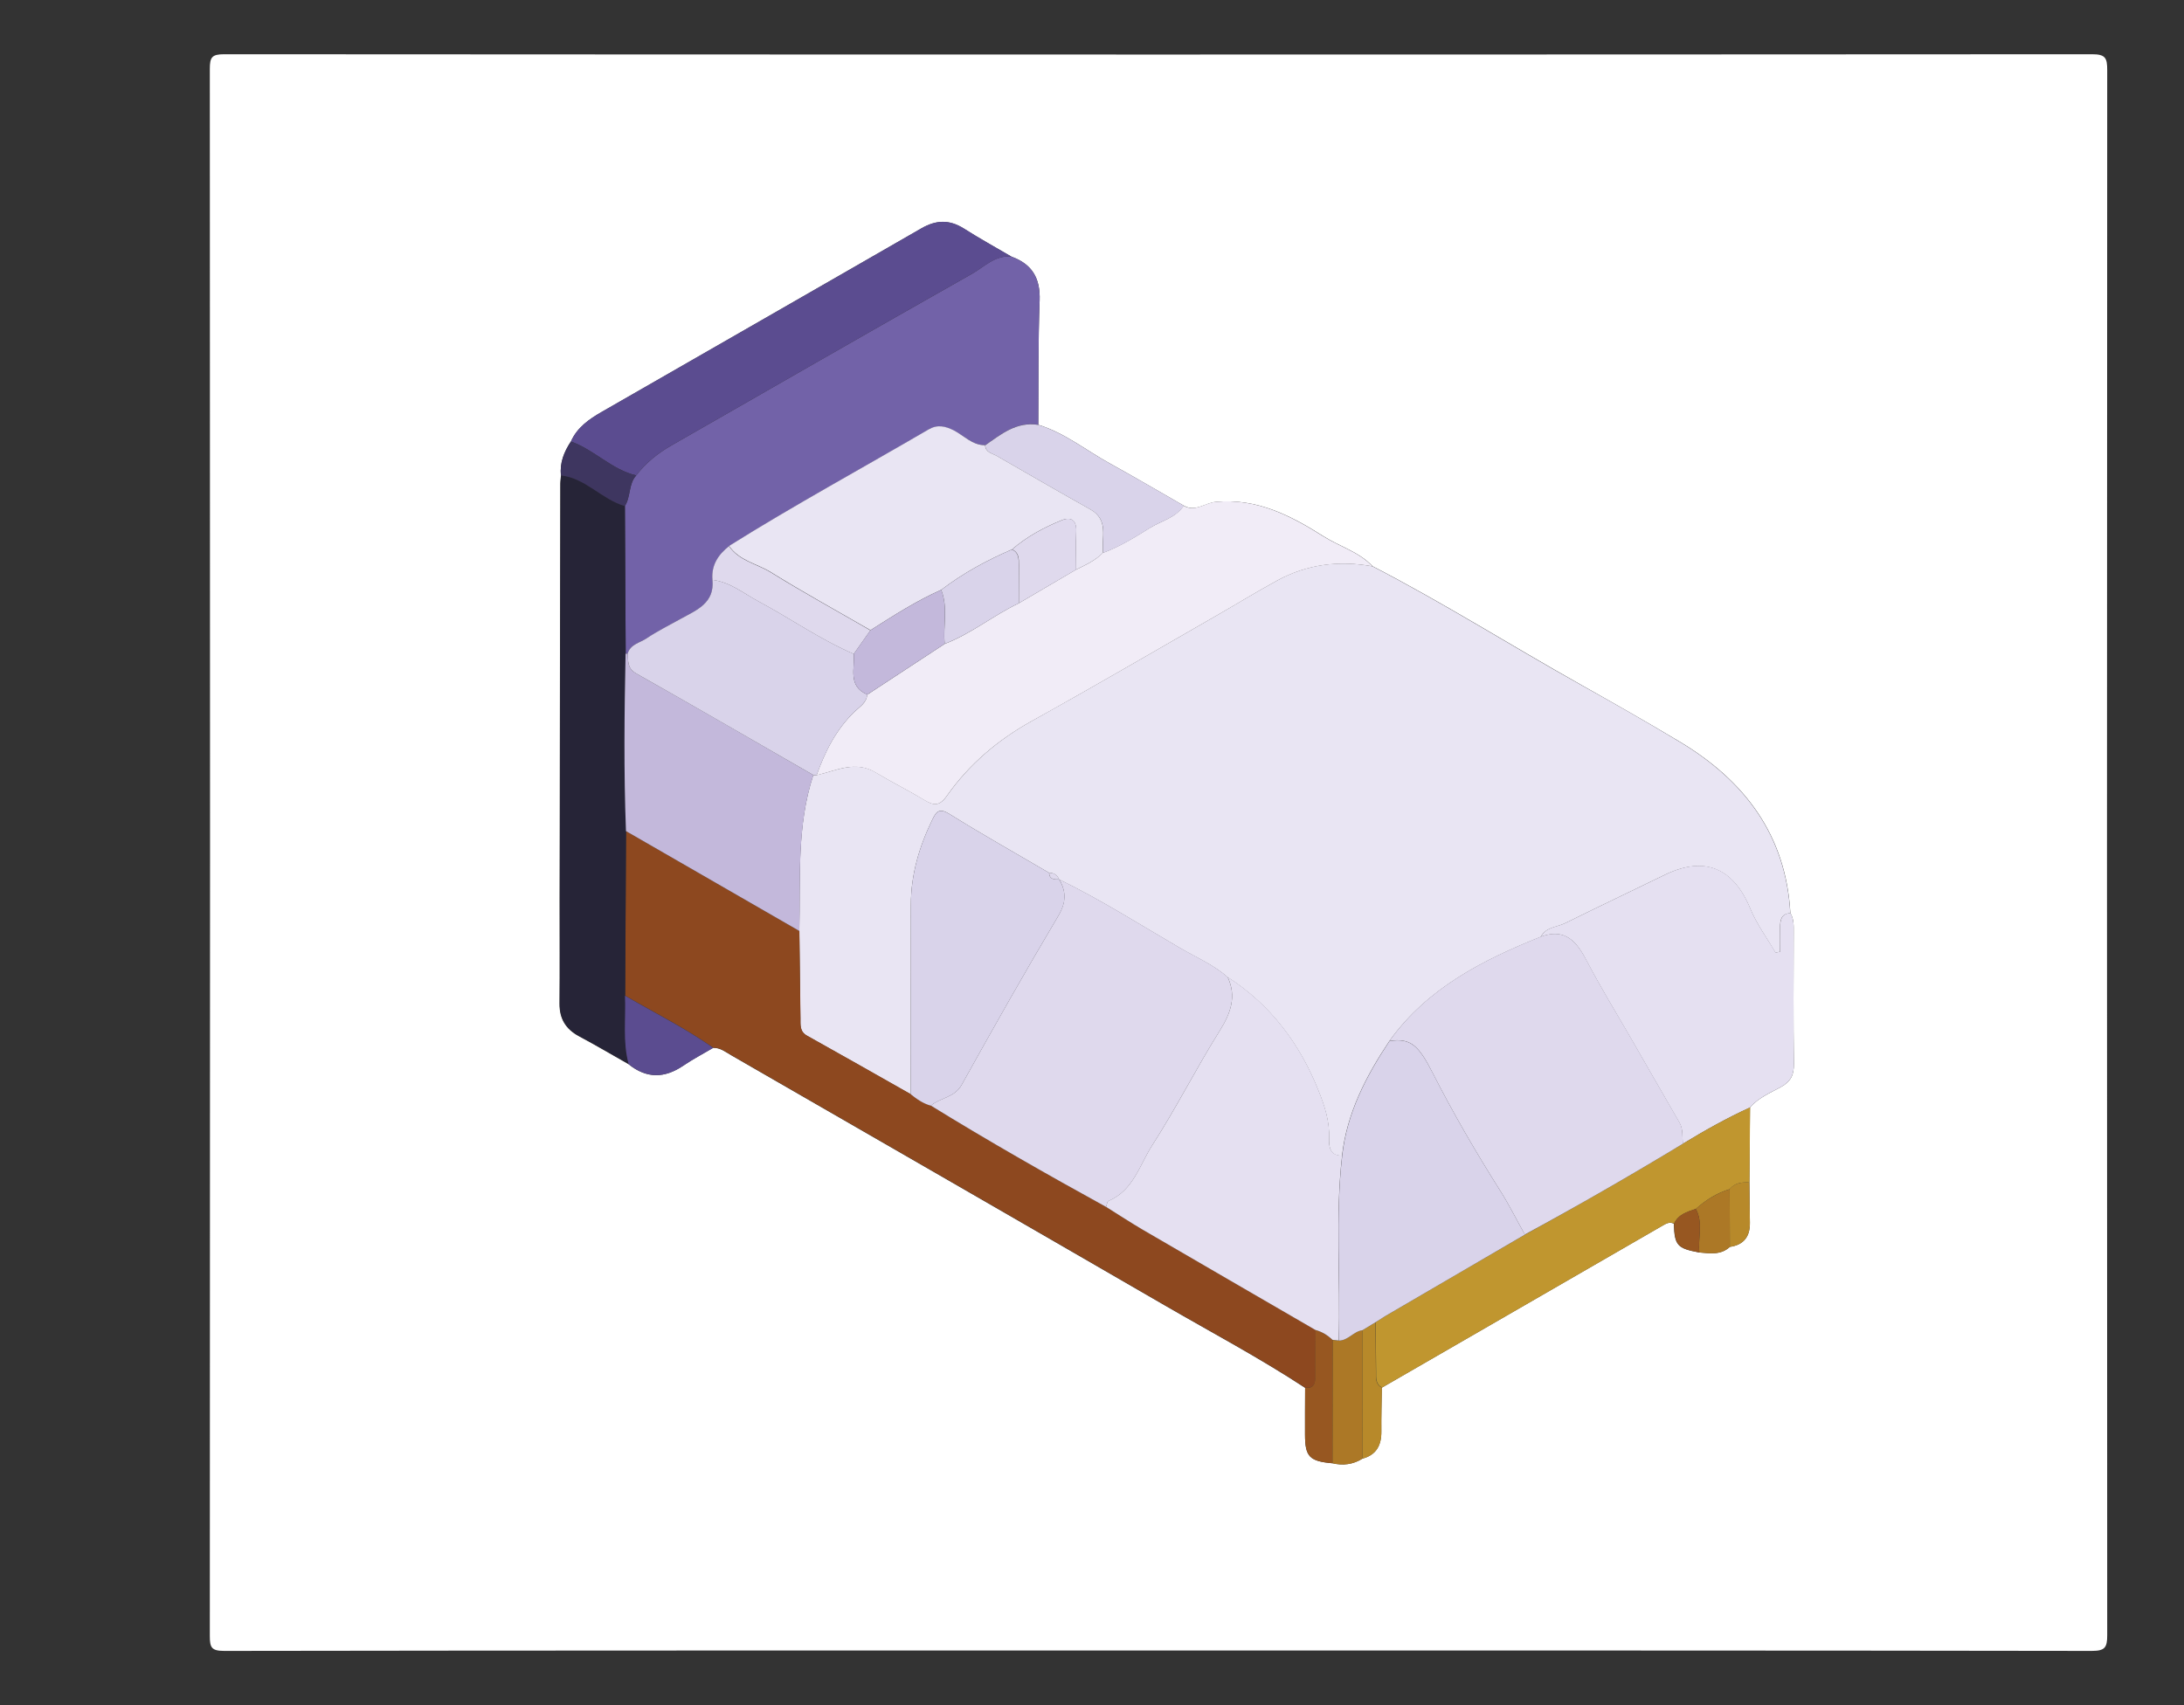<?xml version="1.0" encoding="utf-8"?>
<!-- Generator: Adobe Illustrator 26.1.0, SVG Export Plug-In . SVG Version: 6.00 Build 0)  -->
<svg version="1.1" id="Layer_1" xmlns="http://www.w3.org/2000/svg" xmlns:xlink="http://www.w3.org/1999/xlink" x="0px" y="0px"
	 viewBox="0 0 219 171" style="enable-background:new 0 0 219 171;" xml:space="preserve">
<rect x="0" y="0" width="219" height="171" fill="#333333" stroke="none"/>
<style type="text/css">
	.st0{fill:#FFFFFF;}
	.st1{fill:#E9E5F3;}
	.st2{fill:#8D481F;}
	.st3{fill:#7262A8;}
	.st4{fill:#F1ECF7;}
	.st5{fill:#E5E0F1;}
	.st6{fill:#262437;}
	.st7{fill:#5B4C90;}
	.st8{fill:#C0962F;}
	.st9{fill:#D9D3EA;}
	.st10{fill:#AC7826;}
	.st11{fill:#975721;}
	.st12{fill:#3E3660;}
	.st13{fill:#B7892A;}
	.st14{fill:#DFD9ED;}
	.st15{fill:#C3B8DB;}
</style>
<g>
	<g>
		<path class="st0" d="M116.21,165.53c-31.24,0-62.49-0.01-93.73,0.04c-1.29,0-1.44-0.36-1.44-1.5c0.03-52.38,0.03-104.77,0-157.15
			c0-1.18,0.2-1.48,1.45-1.48c62.43,0.04,124.86,0.04,187.29,0c1.33,0,1.52,0.36,1.52,1.58c-0.03,52.33-0.03,104.65,0,156.98
			c0,1.24-0.24,1.57-1.54,1.57C178.59,165.52,147.4,165.53,116.21,165.53z M173.46,125.05c1.41-0.2,2.03-1.05,2.01-2.42
			c-0.01-1.34-0.03-2.69-0.05-4.03c0.02-2.51,0.04-5.02,0.06-7.53c0.83-0.96,1.99-1.45,3.06-2.03c1.05-0.57,1.36-1.24,1.34-2.39
			c-0.06-4.37-0.03-8.75-0.02-13.12c0-0.67,0.04-1.35-0.33-1.96c-0.44-7.82-4.58-13.27-11.07-17.17c-3.32-1.99-6.69-3.9-10.06-5.8
			c-6.94-3.9-13.68-8.15-20.76-11.81c-1.37-1.45-3.3-1.98-4.93-3.01c-3.27-2.07-6.66-3.83-10.78-3.45c-1.08,0.1-2.06,1.04-3.21,0.39
			c-2.47-1.41-4.92-2.86-7.41-4.23c-2.39-1.31-4.54-3.08-7.2-3.89c0.03-4.15-0.02-8.31,0.14-12.46c0.08-2.24-0.75-3.65-2.82-4.4
			c-1.6-0.93-3.22-1.83-4.79-2.82c-1.45-0.91-2.78-0.87-4.26-0.01c-10.67,6.15-21.37,12.26-32.04,18.4
			c-1.27,0.73-2.47,1.56-3.1,2.98c-0.68,1.03-1.13,2.13-0.99,3.39c-0.02,0.28-0.07,0.56-0.07,0.84
			c-0.02,13.95-0.05,27.89-0.07,41.84c0,3.43,0.02,6.86-0.01,10.29c-0.01,1.51,0.61,2.55,1.94,3.27c1.68,0.9,3.33,1.87,4.99,2.81
			c1.79,1.45,3.6,1.43,5.49,0.14c0.96-0.65,1.99-1.19,2.99-1.78c0.72-0.02,1.26,0.43,1.84,0.76c14.49,8.35,28.98,16.69,43.45,25.07
			c4.71,2.73,9.52,5.28,14.07,8.27c-0.01,1.57-0.02,3.13-0.01,4.7c0,2.2,0.45,2.66,2.74,2.86c1.07,0.25,2.08,0.12,3.01-0.46
			c1.42-0.38,1.92-1.37,1.9-2.76c-0.02-1.45,0.03-2.91,0.05-4.36c9.39-5.42,18.79-10.84,28.18-16.27c0.35-0.2,0.69-0.39,1.1-0.17
			c0.07,2.18,0.34,2.47,2.54,2.88C171.47,125.7,172.56,125.89,173.46,125.05z"/>
		<path class="st1" d="M137.63,56.8c7.08,3.66,13.81,7.92,20.76,11.81c3.38,1.89,6.75,3.8,10.06,5.8
			c6.49,3.9,10.63,9.36,11.07,17.17c-0.92,0.07-1.03,0.7-1.02,1.44c0.01,0.81,0,1.62,0,2.43c-0.15,0.03-0.31,0.06-0.46,0.1
			c-0.86-1.47-1.89-2.86-2.53-4.41c-1.7-4.11-4.6-5.32-8.57-3.4c-3.33,1.62-6.68,3.21-10,4.85c-0.83,0.41-1.92,0.38-2.43,1.36
			c-5.85,2.35-11.39,5.15-15.2,10.47c-2.34,3.51-4.25,7.2-4.74,11.48c-1.27,0.06-1.32-1-1.3-1.74c0.06-1.69-0.44-3.21-1.04-4.72
			c-1.88-4.73-4.81-8.66-9.14-11.44c-1.44-1.27-3.2-2-4.83-2.96c-3.99-2.33-7.9-4.81-12.06-6.84c-0.19-0.45-0.53-0.67-1.01-0.67
			c-3.33-1.95-6.69-3.84-9.96-5.88c-1.02-0.64-1.33-0.3-1.74,0.55c-1.31,2.7-2.15,5.51-2.15,8.53c-0.01,6.34,0,12.68-0.01,19.02
			c-3.47-1.96-6.92-3.93-10.4-5.87c-0.76-0.43-0.66-1.09-0.67-1.75c-0.04-2.92-0.07-5.83-0.11-8.75c0.12-5.25-0.28-10.54,1.4-15.64
			l0.17,0l0.17,0c1.96-0.44,3.88-1.51,5.94-0.26c1.57,0.95,3.23,1.77,4.81,2.72c0.95,0.58,1.54,0.72,2.32-0.4
			c2.22-3.14,5.09-5.59,8.49-7.48c6.16-3.42,12.25-6.98,18.37-10.49c2.09-1.2,4.14-2.46,6.25-3.61
			C131.06,56.58,134.28,56.18,137.63,56.8z"/>
		<path class="st2" d="M80.16,93.37c0.04,2.92,0.07,5.83,0.11,8.75c0.01,0.67-0.1,1.33,0.67,1.75c3.48,1.94,6.94,3.91,10.4,5.87
			c0.61,0.49,1.24,0.93,2.01,1.14c5.76,3.55,11.64,6.9,17.57,10.16c1.23,0.76,2.44,1.56,3.69,2.29c5.76,3.36,11.54,6.7,17.31,10.05
			c-0.01,1.56-0.04,3.12-0.02,4.67c0.01,0.73-0.17,1.2-1.01,1.13c-4.55-2.99-9.36-5.54-14.07-8.27
			c-14.47-8.39-28.96-16.72-43.45-25.07c-0.58-0.33-1.11-0.78-1.84-0.76c-2.81-1.97-5.88-3.51-8.85-5.23c0.03-5.5,0.06-11,0.09-16.5
			C68.57,86.69,74.36,90.03,80.16,93.37z"/>
		<path class="st3" d="M101.43,25.74c2.07,0.75,2.9,2.17,2.82,4.4c-0.16,4.15-0.1,8.3-0.13,12.46c-2.17-0.35-3.72,0.93-5.33,2.05
			c-1.28,0.01-2.11-0.95-3.15-1.47c-0.87-0.43-1.64-0.62-2.53-0.09c-6.67,3.9-13.46,7.58-20,11.68c-1.08,0.87-1.79,1.92-1.66,3.38
			c0.23,2.33-1.56,3.02-3.14,3.89c-1.17,0.65-2.36,1.26-3.48,1.99c-0.67,0.44-1.62,0.58-1.88,1.52c-0.07,0.02-0.14,0.02-0.21,0
			c-0.03-4.93-0.05-9.87-0.08-14.8c0.61-0.94,0.35-2.2,1.14-3.07c0.96-1.26,2.17-2.23,3.53-3.01c10.05-5.76,20.09-11.53,30.17-17.23
			C98.72,26.74,99.8,25.56,101.43,25.74z"/>
		<path class="st4" d="M137.63,56.8c-3.35-0.61-6.57-0.21-9.57,1.43c-2.11,1.15-4.16,2.42-6.25,3.61
			c-6.12,3.51-12.2,7.07-18.37,10.49c-3.4,1.89-6.27,4.33-8.49,7.48c-0.79,1.12-1.37,0.97-2.32,0.4c-1.57-0.95-3.23-1.77-4.81-2.72
			c-2.06-1.25-3.98-0.19-5.94,0.26c0.85-2.38,1.96-4.6,3.82-6.38c0.51-0.49,1.19-0.88,1.26-1.7c2.59-1.7,5.17-3.39,7.76-5.09
			c2.66-1.02,4.87-2.85,7.42-4.07c1.91-1.12,3.83-2.25,5.74-3.37c0.96-0.47,1.94-0.91,2.7-1.69c1.68-0.62,3.19-1.55,4.69-2.49
			c1.15-0.72,2.6-1.01,3.42-2.24c1.15,0.66,2.13-0.29,3.21-0.39c4.12-0.38,7.51,1.38,10.78,3.45
			C134.33,54.82,136.27,55.35,137.63,56.8z"/>
		<path class="st5" d="M154.52,93.94c0.51-0.99,1.6-0.95,2.43-1.36c3.32-1.64,6.67-3.23,10-4.85c3.96-1.93,6.87-0.72,8.57,3.4
			c0.64,1.55,1.68,2.95,2.53,4.41c0.15-0.03,0.31-0.06,0.46-0.1c0-0.81,0.01-1.62,0-2.43c-0.01-0.74,0.1-1.37,1.02-1.44
			c0.37,0.61,0.33,1.28,0.33,1.96c0,4.37-0.04,8.75,0.02,13.12c0.02,1.14-0.29,1.82-1.34,2.39c-1.06,0.57-2.23,1.07-3.06,2.03
			c-2.32,1.06-4.55,2.31-6.73,3.64c-0.08-0.71,0.04-1.45-0.35-2.13c-1.64-2.83-3.26-5.66-4.89-8.49c-1.47-2.55-3.02-5.07-4.38-7.67
			C158.12,94.46,156.99,93.05,154.52,93.94z"/>
		<path class="st6" d="M62.66,50.74c0.03,4.93,0.05,9.87,0.08,14.8c-0.13,5.93-0.19,11.87,0.04,17.8c-0.03,5.5-0.06,11-0.09,16.51
			c0.09,2.29-0.25,4.61,0.37,6.87c-1.66-0.94-3.3-1.92-4.99-2.81c-1.33-0.71-1.95-1.76-1.94-3.27c0.03-3.43,0-6.86,0.01-10.29
			c0.02-13.95,0.04-27.89,0.07-41.84c0-0.28,0.04-0.56,0.07-0.84C58.75,47.95,60.35,50.08,62.66,50.74z"/>
		<path class="st7" d="M101.43,25.74c-1.62-0.17-2.71,1.01-3.93,1.7c-10.08,5.7-20.12,11.48-30.17,17.23
			c-1.37,0.78-2.57,1.75-3.53,3.01c-2.47-0.58-4.21-2.58-6.55-3.4c0.62-1.42,1.83-2.25,3.1-2.98c10.68-6.14,21.37-12.24,32.04-18.4
			c1.48-0.85,2.81-0.9,4.26,0.01C98.21,23.91,99.83,24.8,101.43,25.74z"/>
		<path class="st8" d="M168.76,114.7c2.18-1.33,4.41-2.57,6.73-3.64c-0.02,2.51-0.04,5.02-0.06,7.53c-0.75-0.04-1.46,0.03-1.98,0.67
			c-1.29,0.39-2.4,1.09-3.4,1.98c-0.86,0.3-1.76,0.54-2.18,1.48c-0.41-0.22-0.75-0.03-1.1,0.17c-9.39,5.42-18.79,10.85-28.18,16.27
			c-0.67-0.35-0.6-0.98-0.6-1.59c-0.01-1.65-0.03-3.31-0.05-4.96c0.33-0.21,0.65-0.43,0.98-0.62c4.66-2.73,9.33-5.45,14-8.17
			C158.26,120.9,163.54,117.87,168.76,114.7z"/>
		<path class="st9" d="M118.72,50.72c-0.82,1.23-2.27,1.51-3.42,2.24c-1.5,0.94-3.01,1.88-4.69,2.49c-0.16-1.52,0.61-3.3-1.26-4.35
			c-3.15-1.77-6.28-3.58-9.41-5.38c-0.46-0.26-1.11-0.34-1.15-1.06c1.61-1.12,3.15-2.4,5.33-2.05c2.66,0.81,4.81,2.58,7.2,3.89
			C113.8,47.86,116.25,49.3,118.72,50.72z"/>
		<path class="st7" d="M63.04,106.73c-0.62-2.26-0.27-4.58-0.37-6.87c2.96,1.72,6.03,3.25,8.85,5.23c-1,0.59-2.04,1.13-2.99,1.78
			C66.65,108.15,64.84,108.18,63.04,106.73z"/>
		<path class="st10" d="M136.62,146.29c-0.94,0.59-1.95,0.71-3.01,0.46c0-4.13,0.01-8.25,0.01-12.37c0.21,0.02,0.42,0.05,0.63,0.07
			c0.94,0,1.47-0.93,2.36-1.04C136.61,137.71,136.62,142,136.62,146.29z"/>
		<path class="st11" d="M133.62,134.38c-0.01,4.12-0.01,8.25-0.02,12.37c-2.29-0.2-2.73-0.67-2.74-2.86c0-1.57,0.01-3.13,0.01-4.7
			c0.84,0.07,1.03-0.4,1.01-1.13c-0.02-1.56,0.01-3.12,0.02-4.67C132.57,133.57,133.13,133.91,133.62,134.38z"/>
		<path class="st12" d="M57.24,44.28c2.34,0.82,4.08,2.81,6.55,3.4c-0.79,0.87-0.53,2.13-1.14,3.07c-2.31-0.66-3.91-2.79-6.4-3.07
			C56.12,46.41,56.56,45.31,57.24,44.28z"/>
		<path class="st13" d="M136.62,146.29c0-4.29-0.01-8.58-0.01-12.87c0.44-0.27,0.87-0.53,1.31-0.8c0.02,1.65,0.04,3.31,0.05,4.96
			c0,0.61-0.07,1.24,0.6,1.59c-0.02,1.45-0.06,2.91-0.05,4.36C138.54,144.92,138.04,145.91,136.62,146.29z"/>
		<path class="st10" d="M170.04,121.24c1-0.88,2.12-1.58,3.4-1.98c0.01,1.93,0.01,3.86,0.02,5.79c-0.9,0.84-1.99,0.65-3.06,0.56
			C170.24,124.15,170.82,122.64,170.04,121.24z"/>
		<path class="st13" d="M173.46,125.05c-0.01-1.93-0.01-3.86-0.02-5.79c0.52-0.64,1.23-0.71,1.98-0.67
			c0.02,1.34,0.04,2.69,0.05,4.03C175.49,124,174.87,124.85,173.46,125.05z"/>
		<path class="st11" d="M170.04,121.24c0.78,1.4,0.2,2.91,0.36,4.37c-2.2-0.41-2.47-0.71-2.54-2.88
			C168.28,121.78,169.18,121.54,170.04,121.24z"/>
		<path class="st14" d="M110.91,121.04c-5.93-3.26-11.81-6.61-17.57-10.16c0.95-0.81,2.38-0.79,3.1-2.1
			c3.15-5.67,6.35-11.33,9.67-16.91c0.8-1.35,0.83-2.43,0.1-3.68c4.16,2.03,8.07,4.51,12.06,6.84c1.63,0.95,3.39,1.69,4.83,2.96
			c0.93,1.96,0.29,3.65-0.78,5.37c-2.36,3.77-4.36,7.74-6.77,11.49c-1.29,2.01-1.89,4.54-4.4,5.6
			C111.02,120.51,110.99,120.84,110.91,121.04z"/>
		<path class="st14" d="M168.76,114.7c-5.21,3.16-10.5,6.2-15.86,9.11c-0.82-1.46-1.57-2.97-2.46-4.38
			c-2.44-3.86-4.74-7.81-6.81-11.88c-1.37-2.69-2.19-3.49-4.31-3.15c3.8-5.32,9.35-8.12,15.2-10.47c2.46-0.89,3.6,0.52,4.62,2.47
			c1.36,2.61,2.91,5.12,4.38,7.67c1.63,2.83,3.25,5.67,4.89,8.49C168.8,113.25,168.67,113.99,168.76,114.7z"/>
		<path class="st5" d="M110.91,121.04c0.08-0.2,0.1-0.54,0.24-0.6c2.51-1.06,3.1-3.59,4.4-5.6c2.41-3.74,4.41-7.72,6.77-11.49
			c1.07-1.72,1.71-3.4,0.78-5.37c4.34,2.79,7.26,6.71,9.14,11.44c0.6,1.5,1.1,3.03,1.04,4.72c-0.03,0.74,0.02,1.79,1.3,1.74
			c-0.71,6.18-0.15,12.38-0.34,18.56c-0.21-0.02-0.42-0.05-0.63-0.07c-0.49-0.47-1.05-0.81-1.71-0.99
			c-5.77-3.35-11.55-6.69-17.31-10.05C113.35,122.6,112.14,121.81,110.91,121.04z"/>
		<path class="st9" d="M134.25,134.45c0.19-6.19-0.37-12.39,0.34-18.56c0.48-4.28,2.4-7.96,4.74-11.48
			c2.11-0.34,2.93,0.46,4.31,3.15c2.07,4.07,4.37,8.02,6.81,11.88c0.89,1.41,1.64,2.92,2.46,4.38c-4.67,2.72-9.33,5.45-14,8.17
			c-0.33,0.2-0.65,0.41-0.98,0.62c-0.44,0.27-0.87,0.53-1.31,0.8C135.72,133.52,135.19,134.45,134.25,134.45z"/>
		<path class="st15" d="M62.77,83.35c-0.23-5.93-0.16-11.87-0.04-17.8c0.07,0.02,0.14,0.02,0.21,0c0.07,0.75-0.07,1.47,0.85,1.99
			c5.95,3.35,11.85,6.78,17.77,10.19c-1.68,5.11-1.28,10.4-1.4,15.64C74.36,90.03,68.57,86.69,62.77,83.35z"/>
		<path class="st9" d="M106.21,88.2c0.74,1.25,0.71,2.33-0.1,3.68c-3.32,5.58-6.51,11.23-9.67,16.91c-0.73,1.31-2.15,1.29-3.1,2.1
			c-0.77-0.21-1.4-0.65-2.01-1.14c0-6.34,0-12.68,0.01-19.02c0-3.02,0.84-5.83,2.15-8.53c0.41-0.84,0.72-1.18,1.74-0.55
			c3.27,2.04,6.64,3.93,9.96,5.88C105.23,88.21,105.72,88.21,106.21,88.2z"/>
		<path class="st9" d="M81.56,77.73c-5.92-3.4-11.82-6.83-17.77-10.19c-0.92-0.52-0.78-1.24-0.85-1.99
			c0.27-0.94,1.22-1.08,1.88-1.52c1.11-0.74,2.31-1.34,3.48-1.99c1.58-0.87,3.37-1.56,3.14-3.89c1.79,0.23,3.14,1.37,4.66,2.18
			c3.19,1.71,6.17,3.81,9.51,5.25c0.13,1.47-0.63,3.23,1.36,4.08c-0.08,0.82-0.76,1.21-1.26,1.7c-1.86,1.78-2.96,4-3.82,6.38
			l-0.17,0L81.56,77.73z"/>
		<path class="st14" d="M106.21,88.2c-0.49,0.01-0.98,0.01-1.01-0.67C105.69,87.53,106.02,87.75,106.21,88.2z"/>
		<path class="st1" d="M98.78,44.65c0.04,0.73,0.69,0.8,1.15,1.06c3.13,1.8,6.26,3.61,9.41,5.38c1.87,1.05,1.1,2.83,1.26,4.35
			c-0.77,0.78-1.74,1.22-2.7,1.69c0-1.28-0.04-2.57,0.01-3.85c0.05-1.13-0.54-1.47-1.44-1.11c-1.8,0.73-3.51,1.65-4.99,2.93
			c-2.52,1.09-4.91,2.38-7.09,4.05c-2.51,1.11-4.8,2.59-7.1,4.05c-3.33-1.92-6.71-3.78-9.98-5.81c-1.4-0.87-3.19-1.15-4.2-2.64
			c6.55-4.1,13.34-7.79,20-11.68c0.89-0.52,1.66-0.34,2.53,0.09C96.67,43.69,97.5,44.66,98.78,44.65z"/>
		<path class="st14" d="M73.1,54.77c1.01,1.49,2.8,1.77,4.2,2.64c3.27,2.03,6.65,3.88,9.98,5.81c-0.56,0.79-1.12,1.58-1.67,2.37
			c-3.34-1.44-6.32-3.54-9.51-5.25c-1.52-0.81-2.87-1.96-4.66-2.18C71.31,56.68,72.02,55.63,73.1,54.77z"/>
		<path class="st15" d="M85.61,65.58c0.56-0.79,1.12-1.58,1.67-2.37c2.3-1.46,4.6-2.94,7.1-4.05c0.7,1.77,0.16,3.61,0.35,5.41
			c-2.59,1.7-5.17,3.39-7.76,5.09C84.98,68.81,85.74,67.05,85.61,65.58z"/>
		<path class="st9" d="M94.73,64.57c-0.18-1.8,0.36-3.64-0.35-5.41c2.18-1.67,4.58-2.97,7.09-4.05c0.7,0.31,0.68,0.93,0.68,1.56
			c-0.01,1.28,0,2.56-0.01,3.84C99.61,61.72,97.39,63.55,94.73,64.57z"/>
		<path class="st14" d="M102.16,60.5c0-1.28,0-2.56,0.01-3.84c0-0.63,0.02-1.24-0.68-1.56c1.48-1.28,3.19-2.2,4.99-2.93
			c0.9-0.37,1.49-0.02,1.44,1.11c-0.06,1.28-0.01,2.57-0.01,3.85C105.99,58.26,104.07,59.38,102.16,60.5z"/>
	</g>
</g>
</svg>
